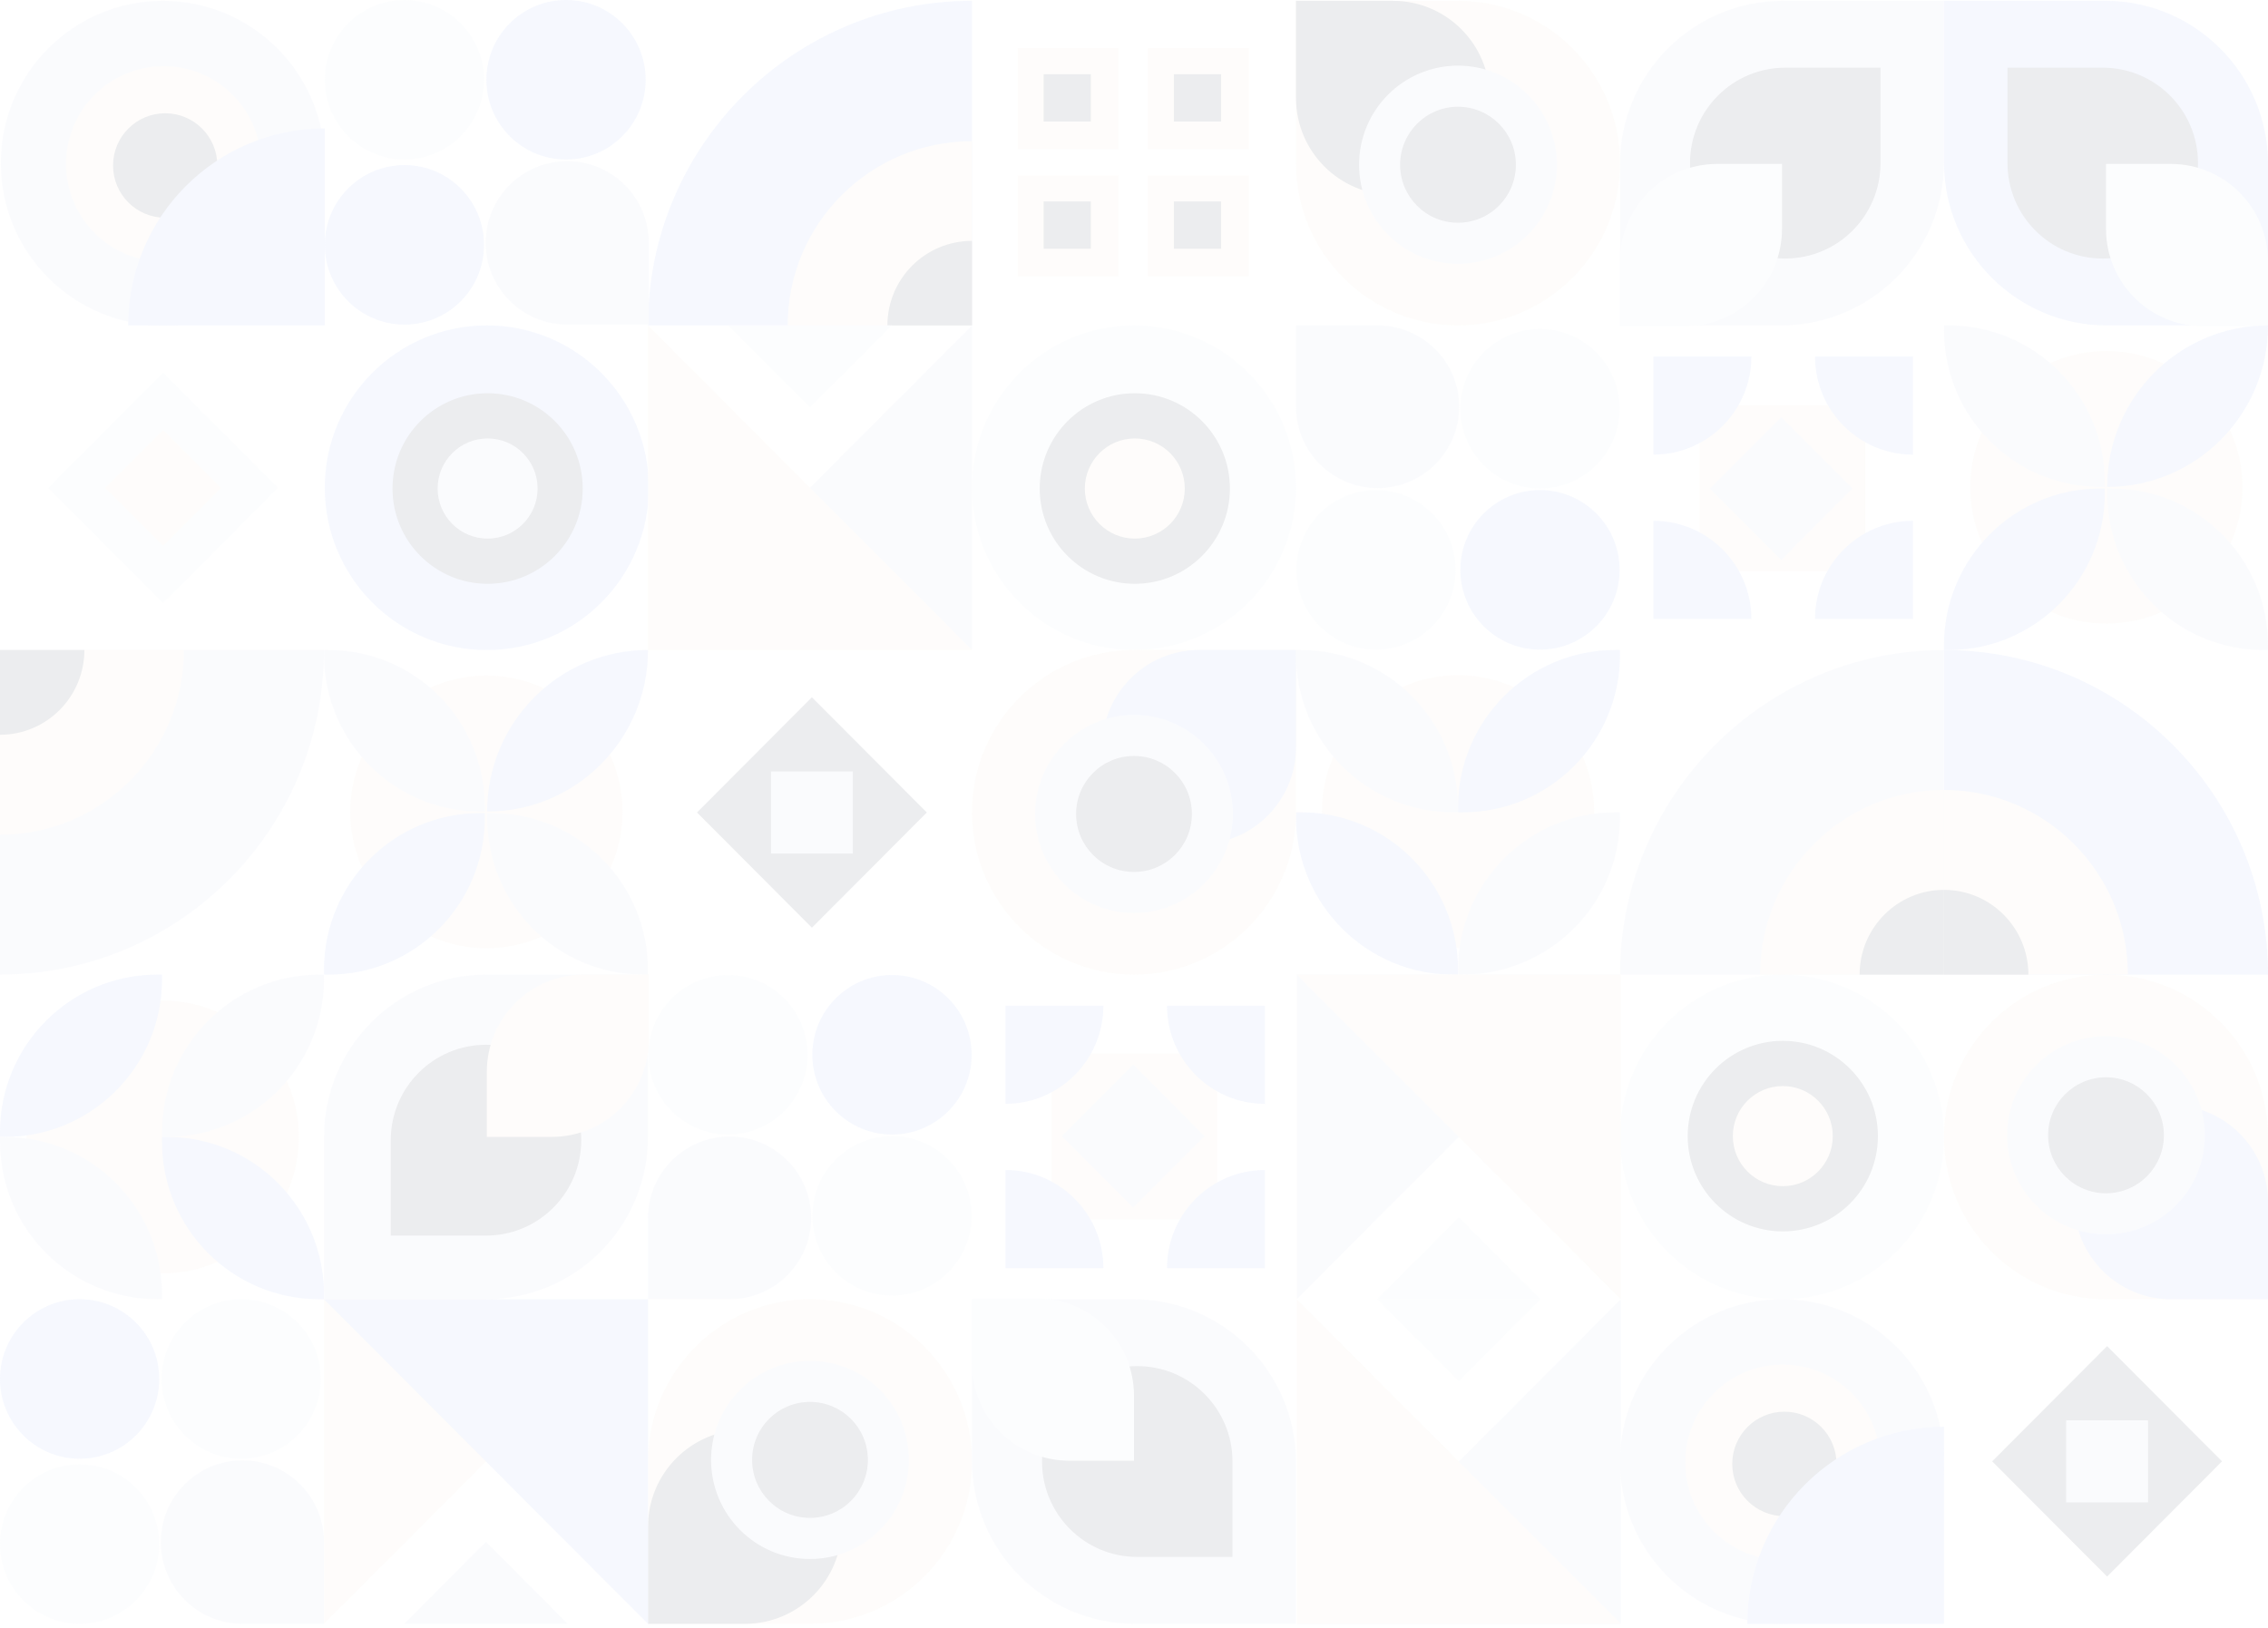 <svg width="376" height="270" viewBox="0 0 376 270" fill="none" xmlns="http://www.w3.org/2000/svg">
<g opacity="0.09">
<path d="M80.706 107.791C95.539 107.791 107.563 95.741 107.563 80.877C107.563 66.013 95.539 53.963 80.706 53.963C65.873 53.963 53.849 66.013 53.849 80.877C53.849 95.741 65.873 107.791 80.706 107.791Z" fill="#97B0F6"/>
<path d="M80.84 96.811C89.547 96.811 96.606 89.737 96.606 81.011C96.606 72.284 89.547 65.21 80.84 65.21C72.132 65.21 65.073 72.284 65.073 81.011C65.073 89.737 72.132 96.811 80.84 96.811Z" fill="#2D374C"/>
<path d="M80.84 89.313C85.415 89.313 89.124 85.596 89.124 81.011C89.124 76.426 85.415 72.709 80.84 72.709C76.264 72.709 72.555 76.426 72.555 81.011C72.555 85.596 76.264 89.313 80.84 89.313Z" fill="#CDD4ED"/>
<path d="M188 107.791C202.833 107.791 214.857 95.741 214.857 80.877C214.857 66.013 202.833 53.963 188 53.963C173.167 53.963 161.143 66.013 161.143 80.877C161.143 95.741 173.167 107.791 188 107.791Z" fill="#DEECF3"/>
<path d="M188.134 96.811C196.842 96.811 203.901 89.737 203.901 81.011C203.901 72.284 196.842 65.21 188.134 65.21C179.426 65.21 172.367 72.284 172.367 81.011C172.367 89.737 179.426 96.811 188.134 96.811Z" fill="#2D374C"/>
<path d="M188.134 89.313C192.709 89.313 196.418 85.596 196.418 81.011C196.418 76.426 192.709 72.709 188.134 72.709C183.559 72.709 179.85 76.426 179.85 81.011C179.85 85.596 183.559 89.313 188.134 89.313Z" fill="#F1E3CF"/>
<path d="M295.428 161.619C310.261 161.619 322.285 173.669 322.285 188.533C322.285 203.398 310.261 215.448 295.428 215.448C280.596 215.448 268.571 203.398 268.571 188.533C268.571 173.669 280.596 161.619 295.428 161.619Z" fill="#DEECF3"/>
<path d="M295.562 172.599C304.27 172.599 311.329 179.673 311.329 188.399C311.329 197.126 304.27 204.2 295.562 204.2C286.854 204.2 279.795 197.126 279.795 188.399C279.795 179.673 286.854 172.599 295.562 172.599Z" fill="#2D374C"/>
<path d="M295.562 180.098C300.137 180.098 303.846 183.815 303.846 188.399C303.846 192.984 300.137 196.701 295.562 196.701C290.987 196.701 287.278 192.984 287.278 188.399C287.278 183.815 290.987 180.098 295.562 180.098Z" fill="#F1E3CF"/>
<path d="M242.11 94.499C242.11 101.804 248.019 107.725 255.307 107.725C262.596 107.725 268.505 101.804 268.505 94.499C268.505 87.195 262.596 81.274 255.307 81.274C248.019 81.274 242.11 87.195 242.11 94.499Z" fill="#97B0F6"/>
<path d="M214.923 94.499C214.923 101.804 220.832 107.725 228.12 107.725C235.409 107.725 241.318 101.804 241.318 94.499C241.318 87.195 235.409 81.274 228.12 81.274C220.832 81.274 214.923 87.195 214.923 94.499Z" fill="#DEECF3"/>
<path d="M242.11 67.784C242.11 75.088 248.019 81.009 255.307 81.009C262.596 81.009 268.505 75.088 268.505 67.784C268.505 60.479 262.596 54.558 255.307 54.558C248.019 54.558 242.11 60.479 242.11 67.784Z" fill="#DEECF3"/>
<path d="M214.857 53.963V67.453C214.857 74.903 220.913 80.943 228.384 80.943C235.856 80.943 241.912 74.903 241.912 67.453C241.912 60.003 235.856 53.963 228.384 53.963H214.857Z" fill="#CDD4ED"/>
<path d="M281.769 67.189H309.22V94.698H281.769V67.189Z" fill="#F1E3CF"/>
<path d="M295.294 69.154L283.46 81.012L295.294 92.871L307.127 81.012L295.294 69.154Z" fill="#CDD4ED"/>
<path d="M317.139 59.121H300.906C300.906 68.105 308.173 75.388 317.139 75.388V59.121Z" fill="#97B0F6"/>
<path d="M317.139 102.633V86.366C308.173 86.366 300.906 93.649 300.906 102.633H317.139Z" fill="#97B0F6"/>
<path d="M274.115 102.633H290.348C290.348 93.649 283.08 86.366 274.115 86.366V102.633Z" fill="#97B0F6"/>
<path d="M274.115 59.121V75.388C283.08 75.388 290.348 68.105 290.348 59.121H274.115Z" fill="#97B0F6"/>
<path d="M349.325 223.227L330.273 242.333L349.325 261.44L368.377 242.333L349.325 223.227Z" fill="#2D374C"/>
<path d="M356.109 235.53H342.541V249.136H356.109V235.53Z" fill="#CDD4ED"/>
<path d="M241.715 53.963C256.547 53.963 268.572 41.913 268.572 27.049C268.572 12.184 256.547 0.135 241.715 0.135H214.857V27.049C214.857 41.913 226.882 53.963 241.715 53.963Z" fill="#F1E3CF"/>
<path d="M230.917 32.323C239.787 32.323 246.978 25.118 246.978 16.229C246.978 7.34 239.787 0.135 230.917 0.135H214.857V16.229C214.857 25.118 222.047 32.323 230.917 32.323Z" fill="#2D374C"/>
<path d="M241.714 43.752C250.77 43.752 258.112 36.395 258.112 27.319C258.112 18.244 250.77 10.887 241.714 10.887C232.658 10.887 225.317 18.244 225.317 27.319C225.317 36.395 232.658 43.752 241.714 43.752Z" fill="#CDD4ED"/>
<path d="M241.714 36.939C247.015 36.939 251.313 32.632 251.313 27.319C251.313 22.006 247.015 17.7 241.714 17.7C236.413 17.7 232.115 22.006 232.115 27.319C232.115 32.632 236.413 36.939 241.714 36.939Z" fill="#2D374C"/>
<path d="M268.572 27.184V53.963L295.294 53.963C310.201 53.963 322.286 41.852 322.286 26.913V0.135L295.564 0.135C280.656 0.135 268.572 12.245 268.572 27.184Z" fill="#CDD4ED"/>
<path d="M280.178 27.049C280.178 35.788 287.248 42.873 295.968 42.873C304.689 42.873 311.759 35.788 311.759 27.049V11.225L295.968 11.225C287.248 11.225 280.178 18.309 280.178 27.049Z" fill="#2D374C"/>
<path d="M268.571 43.333V54.098H279.314C288.214 54.098 295.428 46.868 295.428 37.95V27.184H284.686C275.786 27.184 268.571 34.414 268.571 43.333Z" fill="#DEECF3"/>
<path d="M376 27.184V53.963L349.278 53.963C334.371 53.963 322.286 41.852 322.286 26.913V0.135L349.008 0.135C363.915 0.135 376 12.245 376 27.184Z" fill="#97B0F6"/>
<path d="M364.393 27.049C364.393 35.788 357.323 42.873 348.603 42.873C339.882 42.873 332.812 35.788 332.812 27.049V11.225L348.603 11.225C357.323 11.225 364.393 18.309 364.393 27.049Z" fill="#2D374C"/>
<path d="M376 43.333V54.098H365.257C356.357 54.098 349.143 46.868 349.143 37.95V27.184H359.885C368.785 27.184 376 34.414 376 43.333Z" fill="#DEECF3"/>
<path d="M349.143 161.619C334.31 161.619 322.286 173.669 322.286 188.533C322.286 203.398 334.31 215.448 349.143 215.448H376V188.533C376 173.669 363.976 161.619 349.143 161.619Z" fill="#F1E3CF"/>
<path d="M359.939 183.259C351.07 183.259 343.879 190.465 343.879 199.353C343.879 208.242 351.07 215.448 359.939 215.448H376V199.353C376 190.465 368.809 183.259 359.939 183.259Z" fill="#97B0F6"/>
<path d="M349.143 171.831C340.086 171.831 332.745 179.188 332.745 188.263C332.745 197.338 340.086 204.696 349.143 204.696C358.199 204.696 365.54 197.338 365.54 188.263C365.54 179.188 358.199 171.831 349.143 171.831Z" fill="#CDD4ED"/>
<path d="M349.143 178.644C343.841 178.644 339.544 182.95 339.544 188.263C339.544 193.576 343.841 197.882 349.143 197.882C354.444 197.882 358.742 193.576 358.742 188.263C358.742 182.95 354.444 178.644 349.143 178.644Z" fill="#2D374C"/>
<path d="M80.637 157.244C93.101 157.244 103.205 147.123 103.205 134.639C103.205 122.154 93.101 112.034 80.637 112.034C68.173 112.034 58.069 122.154 58.069 134.639C58.069 147.123 68.173 157.244 80.637 157.244Z" fill="#F1E3CF"/>
<path d="M107.429 107.791C107.429 122.582 95.493 134.573 80.769 134.573C80.769 119.782 92.705 107.791 107.429 107.791Z" fill="#97B0F6"/>
<path d="M80.374 133.792V134.573H79.597C65.302 134.573 53.714 122.931 53.714 108.571V107.791H54.491C68.785 107.791 80.374 119.432 80.374 133.792Z" fill="#CDD4ED"/>
<path d="M79.597 134.838H80.374V135.618C80.374 149.978 68.785 161.619 54.491 161.619H53.714V160.839C53.714 146.479 65.302 134.838 79.597 134.838Z" fill="#97B0F6"/>
<path d="M107.428 160.839V161.619H106.652C92.357 161.619 80.769 149.978 80.769 135.618V134.838H81.546C95.84 134.838 107.428 146.479 107.428 160.839Z" fill="#CDD4ED"/>
<path d="M241.722 157.194C254.186 157.194 264.29 147.069 264.29 134.578C264.29 122.088 254.186 111.963 241.722 111.963C229.258 111.963 219.154 122.088 219.154 134.578C219.154 147.069 229.258 157.194 241.722 157.194Z" fill="#F1E3CF"/>
<path d="M240.932 161.619C226.531 161.619 214.857 149.92 214.857 135.489V134.705H215.639C230.04 134.705 241.714 146.404 241.714 160.835V161.619H240.932Z" fill="#97B0F6"/>
<path d="M267.789 134.705H268.571V135.489C268.571 149.92 256.897 161.619 242.496 161.619H241.714V160.835C241.714 146.404 253.388 134.705 267.789 134.705Z" fill="#CDD4ED"/>
<path d="M242.496 134.705H241.714V133.921C241.714 119.49 253.388 107.791 267.789 107.791H268.571V108.575C268.571 123.006 256.897 134.705 242.496 134.705Z" fill="#97B0F6"/>
<path d="M215.64 107.791C230.04 107.791 241.715 119.49 241.715 133.921V134.705H240.932C226.532 134.705 214.857 123.006 214.857 108.575V107.791H215.64Z" fill="#CDD4ED"/>
<path d="M4.416 188.541C4.416 201.032 14.52 211.157 26.984 211.157C39.447 211.157 49.551 201.032 49.551 188.541C49.551 176.051 39.447 165.926 26.984 165.926C14.52 165.926 4.416 176.051 4.416 188.541Z" fill="#F1E3CF"/>
<path d="M8.96454e-05 187.75C8.96454e-05 173.318 11.674 161.619 26.075 161.619H26.857V162.403C26.857 176.835 15.183 188.533 0.782 188.533H8.96454e-05V187.75Z" fill="#97B0F6"/>
<path d="M26.857 214.664V215.448H26.075C11.674 215.448 8.96454e-05 203.749 8.96454e-05 189.317V188.534H0.782C15.183 188.534 26.857 200.232 26.857 214.664Z" fill="#CDD4ED"/>
<path d="M26.857 189.317V188.534H27.64C42.04 188.534 53.714 200.232 53.714 214.664V215.448H52.932C38.531 215.448 26.857 203.749 26.857 189.317Z" fill="#97B0F6"/>
<path d="M53.714 162.403C53.714 176.835 42.04 188.534 27.639 188.534H26.857V187.75C26.857 173.318 38.531 161.619 52.932 161.619H53.714V162.403Z" fill="#CDD4ED"/>
<path d="M161.143 0.135V53.963H107.429C107.429 24.234 131.477 0.135 161.143 0.135Z" fill="#97B0F6"/>
<path d="M161.143 23.412V53.963H130.582C130.582 37.09 144.264 23.412 161.143 23.412Z" fill="#F1E3CF"/>
<path d="M161.143 39.944V53.963H147.119C147.119 46.22 153.398 39.944 161.143 39.944Z" fill="#2D374C"/>
<path d="M376 161.619H322.286V107.791C351.951 107.791 376 131.891 376 161.619Z" fill="#97B0F6"/>
<path d="M352.772 161.619H322.286V130.993C339.123 130.993 352.772 144.705 352.772 161.619Z" fill="#F1E3CF"/>
<path d="M336.275 161.619H322.286V147.566C330.012 147.566 336.275 153.858 336.275 161.619Z" fill="#2D374C"/>
<path d="M0 161.619L0 107.791H53.714C53.714 137.52 29.666 161.619 0 161.619Z" fill="#CDD4ED"/>
<path d="M-9.91821e-05 138.418L-9.91821e-05 107.791H30.486C30.486 124.706 16.837 138.418 -9.91821e-05 138.418Z" fill="#F1E3CF"/>
<path d="M5.72205e-05 121.845L5.72205e-05 107.791H13.989C13.989 115.553 7.726 121.845 5.72205e-05 121.845Z" fill="#2D374C"/>
<path d="M322.285 107.791V161.619H268.571C268.571 131.891 292.62 107.791 322.285 107.791Z" fill="#CDD4ED"/>
<path d="M322.286 130.993V161.619H291.799C291.799 144.705 305.449 130.993 322.286 130.993Z" fill="#F1E3CF"/>
<path d="M322.286 147.566V161.619H308.296C308.296 153.858 314.56 147.566 322.286 147.566Z" fill="#2D374C"/>
<path d="M26.991 0.134C41.824 0.134 53.848 12.184 53.848 27.049C53.848 41.913 41.824 53.963 26.991 53.963C12.159 53.963 0.134 41.913 0.134 27.049C0.134 12.184 12.159 0.134 26.991 0.134Z" fill="#CDD4ED"/>
<path d="M27.124 10.98C36.053 10.98 43.291 18.233 43.291 27.181C43.291 36.129 36.053 43.382 27.124 43.382C18.195 43.382 10.957 36.129 10.957 27.181C10.957 18.233 18.195 10.98 27.124 10.98Z" fill="#F1E3CF"/>
<path d="M27.388 18.783C32.162 18.783 36.032 22.661 36.032 27.445C36.032 32.23 32.162 36.108 27.388 36.108C22.614 36.108 18.743 32.23 18.743 27.445C18.743 22.661 22.614 18.783 27.388 18.783Z" fill="#2D374C"/>
<path d="M53.849 21.296L53.849 53.963L21.251 53.963C21.251 35.921 35.846 21.296 53.849 21.296Z" fill="#97B0F6"/>
<path d="M295.428 215.448C310.261 215.448 322.285 227.497 322.285 242.362C322.285 257.226 310.261 269.276 295.428 269.276C280.596 269.276 268.571 257.226 268.571 242.362C268.571 227.497 280.596 215.448 295.428 215.448Z" fill="#CDD4ED"/>
<path d="M295.561 226.293C304.489 226.293 311.728 233.546 311.728 242.494C311.728 251.442 304.489 258.695 295.561 258.695C286.632 258.695 279.394 251.442 279.394 242.494C279.394 233.546 286.632 226.293 295.561 226.293Z" fill="#F1E3CF"/>
<path d="M295.824 234.096C300.599 234.096 304.469 237.974 304.469 242.758C304.469 247.543 300.599 251.421 295.824 251.421C291.05 251.421 287.18 247.543 287.18 242.758C287.18 237.974 291.05 234.096 295.824 234.096Z" fill="#2D374C"/>
<path d="M322.286 236.609V269.276H289.688C289.688 251.234 304.282 236.609 322.286 236.609Z" fill="#97B0F6"/>
<path d="M67.047 26.451C59.758 26.451 53.849 20.53 53.849 13.226C53.849 5.921 59.758 -4.57764e-05 67.047 -4.57764e-05C74.336 -4.57764e-05 80.244 5.921 80.244 13.226C80.244 20.53 74.336 26.451 67.047 26.451Z" fill="#DEECF3"/>
<path d="M67.047 53.828C59.758 53.828 53.849 47.907 53.849 40.603C53.849 33.298 59.758 27.377 67.047 27.377C74.336 27.377 80.244 33.298 80.244 40.603C80.244 47.907 74.336 53.828 67.047 53.828Z" fill="#97B0F6"/>
<path d="M93.838 26.451C86.549 26.451 80.64 20.53 80.64 13.226C80.64 5.921 86.549 -4.57764e-05 93.838 -4.57764e-05C101.127 -4.57764e-05 107.035 5.921 107.035 13.226C107.035 20.53 101.127 26.451 93.838 26.451Z" fill="#97B0F6"/>
<path d="M107.563 53.828H94.036C86.565 53.828 80.508 47.759 80.508 40.272C80.508 32.785 86.565 26.716 94.036 26.716C101.507 26.716 107.563 32.785 107.563 40.272V53.828Z" fill="#CDD4ED"/>
<path d="M134.682 174.911C134.682 167.607 140.591 161.685 147.879 161.685C155.168 161.685 161.077 167.607 161.077 174.911C161.077 182.215 155.168 188.137 147.879 188.137C140.591 188.137 134.682 182.215 134.682 174.911Z" fill="#97B0F6"/>
<path d="M107.495 174.911C107.495 167.607 113.403 161.685 120.692 161.685C127.981 161.685 133.89 167.607 133.89 174.911C133.89 182.215 127.981 188.137 120.692 188.137C113.403 188.137 107.495 182.215 107.495 174.911Z" fill="#DEECF3"/>
<path d="M134.682 201.627C134.682 194.323 140.591 188.401 147.879 188.401C155.168 188.401 161.077 194.323 161.077 201.627C161.077 208.931 155.168 214.852 147.879 214.852C140.591 214.852 134.682 208.931 134.682 201.627Z" fill="#DEECF3"/>
<path d="M107.429 215.448V201.957C107.429 194.507 113.485 188.467 120.956 188.467C128.427 188.467 134.484 194.507 134.484 201.957C134.484 209.408 128.427 215.448 120.956 215.448H107.429Z" fill="#CDD4ED"/>
<path d="M13.198 241.899C5.909 241.899 8.96454e-05 235.977 8.96454e-05 228.673C8.96454e-05 221.369 5.909 215.448 13.198 215.448C20.486 215.448 26.395 221.369 26.395 228.673C26.395 235.977 20.486 241.899 13.198 241.899Z" fill="#97B0F6"/>
<path d="M13.198 269.276C5.909 269.276 8.96454e-05 263.354 8.96454e-05 256.05C8.96454e-05 248.746 5.909 242.824 13.198 242.824C20.486 242.824 26.395 248.746 26.395 256.05C26.395 263.354 20.486 269.276 13.198 269.276Z" fill="#DEECF3"/>
<path d="M39.989 241.899C32.7 241.899 26.791 235.977 26.791 228.673C26.791 221.369 32.7 215.448 39.989 215.448C47.278 215.448 53.187 221.369 53.187 228.673C53.187 235.977 47.278 241.899 39.989 241.899Z" fill="#DEECF3"/>
<path d="M53.714 269.276H40.187C32.716 269.276 26.659 263.206 26.659 255.719C26.659 248.233 32.716 242.163 40.187 242.163C47.658 242.163 53.714 248.233 53.714 255.719V269.276Z" fill="#CDD4ED"/>
<path d="M174.341 202.222H201.792V174.713H174.341V202.222Z" fill="#F1E3CF"/>
<path d="M187.865 200.257L176.032 188.398L187.865 176.54L199.699 188.398L187.865 200.257Z" fill="#CDD4ED"/>
<path d="M209.71 210.29H193.477C193.477 201.305 200.745 194.022 209.71 194.022V210.29Z" fill="#97B0F6"/>
<path d="M209.71 166.777V183.045C200.745 183.045 193.477 175.761 193.477 166.777H209.71Z" fill="#97B0F6"/>
<path d="M166.686 166.777H182.919C182.919 175.761 175.651 183.045 166.686 183.045V166.777Z" fill="#97B0F6"/>
<path d="M166.686 210.289V194.022C175.651 194.022 182.919 201.305 182.919 210.289H166.686Z" fill="#97B0F6"/>
<path d="M27.041 100.012L7.988 80.906L27.041 61.799L46.093 80.906L27.041 100.012Z" fill="#DEECF3"/>
<path d="M27.041 90.526L17.447 80.906L27.041 71.285L36.634 80.906L27.041 90.526Z" fill="#F1E3CF"/>
<path d="M168.7 24.75L185.436 24.75V7.979L168.7 7.979V24.75Z" fill="#F1E3CF"/>
<path d="M168.7 45.848H185.436V29.077L168.7 29.077V45.848Z" fill="#F1E3CF"/>
<path d="M190.294 24.75L207.03 24.75V7.979L190.294 7.979V24.75Z" fill="#F1E3CF"/>
<path d="M190.294 45.848H207.029V29.077L190.294 29.077V45.848Z" fill="#F1E3CF"/>
<path d="M173.019 20.151H180.847V12.307H173.019V20.151Z" fill="#2D374C"/>
<path d="M173.019 41.25H180.847V33.405H173.019V41.25Z" fill="#2D374C"/>
<path d="M194.613 20.151H202.441V12.307H194.613V20.151Z" fill="#2D374C"/>
<path d="M194.613 41.25H202.441V33.405H194.613V41.25Z" fill="#2D374C"/>
<path d="M134.603 153.84L115.551 134.734L134.603 115.627L153.655 134.734L134.603 153.84Z" fill="#2D374C"/>
<path d="M141.386 141.536H127.819V127.931H141.386V141.536Z" fill="#CDD4ED"/>
<path d="M134.286 215.448C149.119 215.448 161.143 227.497 161.143 242.362C161.143 257.226 149.119 269.276 134.286 269.276H107.429L107.429 242.362C107.429 227.497 119.453 215.448 134.286 215.448Z" fill="#F1E3CF"/>
<path d="M123.489 237.087C132.359 237.087 139.549 244.293 139.549 253.181C139.549 262.07 132.359 269.276 123.489 269.276H107.429L107.429 253.181C107.429 244.293 114.619 237.087 123.489 237.087Z" fill="#2D374C"/>
<path d="M134.286 225.659C143.342 225.659 150.684 233.016 150.684 242.091C150.684 251.167 143.342 258.524 134.286 258.524C125.23 258.524 117.888 251.167 117.888 242.091C117.888 233.016 125.23 225.659 134.286 225.659Z" fill="#CDD4ED"/>
<path d="M134.286 232.472C139.587 232.472 143.885 236.778 143.885 242.091C143.885 247.404 139.587 251.711 134.286 251.711C128.984 251.711 124.687 247.404 124.687 242.091C124.687 236.778 128.984 232.472 134.286 232.472Z" fill="#2D374C"/>
<path d="M80.571 161.619H107.429V188.533C107.429 203.398 95.404 215.448 80.571 215.448H53.714L53.714 188.533C53.714 173.669 65.739 161.619 80.571 161.619Z" fill="#CDD4ED"/>
<path d="M80.571 173.251C89.292 173.251 96.362 180.335 96.362 189.074C96.362 197.814 89.292 204.898 80.571 204.898H64.781L64.781 189.074C64.781 180.335 71.851 173.251 80.571 173.251Z" fill="#2D374C"/>
<path d="M96.821 161.619H107.563V172.385C107.563 181.304 100.349 188.533 91.449 188.533H80.706V177.768C80.706 168.849 87.921 161.619 96.821 161.619Z" fill="#F1E3CF"/>
<path d="M161.144 242.226V215.447H187.866C202.773 215.447 214.858 227.558 214.858 242.497V269.276H188.136C173.228 269.276 161.144 257.165 161.144 242.226Z" fill="#CDD4ED"/>
<path d="M172.75 242.362C172.75 233.622 179.819 226.538 188.54 226.538C197.261 226.538 204.33 233.622 204.33 242.362V258.185H188.54C179.819 258.185 172.75 251.101 172.75 242.362Z" fill="#2D374C"/>
<path d="M161.143 226.078V215.312H171.886C180.786 215.312 188 222.542 188 231.461V242.226H177.257C168.358 242.226 161.143 234.996 161.143 226.078Z" fill="#DEECF3"/>
<path d="M188 161.619C173.167 161.619 161.143 149.57 161.143 134.705C161.143 119.841 173.167 107.791 188 107.791H214.857V134.705C214.857 149.57 202.833 161.619 188 161.619Z" fill="#F1E3CF"/>
<path d="M198.796 139.98C189.927 139.98 182.736 132.774 182.736 123.886C182.736 114.997 189.927 107.791 198.796 107.791H214.857V123.886C214.857 132.774 207.666 139.98 198.796 139.98Z" fill="#97B0F6"/>
<path d="M188 151.408C178.944 151.408 171.602 144.051 171.602 134.976C171.602 125.9 178.944 118.543 188 118.543C197.056 118.543 204.398 125.9 204.398 134.976C204.398 144.051 197.056 151.408 188 151.408Z" fill="#CDD4ED"/>
<path d="M188 144.595C182.699 144.595 178.401 140.288 178.401 134.976C178.401 129.663 182.699 125.356 188 125.356C193.301 125.356 197.599 129.663 197.599 134.976C197.599 140.288 193.301 144.595 188 144.595Z" fill="#2D374C"/>
<path d="M349.209 103.416C361.673 103.416 371.777 93.295 371.777 80.811C371.777 68.326 361.673 58.205 349.209 58.205C336.745 58.205 326.641 68.326 326.641 80.811C326.641 93.295 336.745 103.416 349.209 103.416Z" fill="#F1E3CF"/>
<path d="M376 53.963C376 68.754 364.065 80.744 349.341 80.744C349.341 65.953 361.277 53.963 376 53.963Z" fill="#97B0F6"/>
<path d="M348.945 79.964V80.744H348.168C333.874 80.744 322.286 69.103 322.286 54.743V53.963H323.062C337.357 53.963 348.945 65.604 348.945 79.964Z" fill="#CDD4ED"/>
<path d="M348.169 81.01H348.945V81.79C348.945 96.15 337.357 107.791 323.062 107.791H322.286V107.011C322.286 92.651 333.874 81.01 348.169 81.01Z" fill="#97B0F6"/>
<path d="M376 107.011V107.791H375.224C360.929 107.791 349.341 96.15 349.341 81.79V81.01H350.117C364.412 81.01 376 92.651 376 107.011Z" fill="#CDD4ED"/>
<path d="M120.723 53.963H147.849L134.286 67.555L120.723 53.963Z" fill="#DEECF3"/>
<path d="M161.143 53.963V107.791H107.429L161.143 53.963Z" fill="#CDD4ED"/>
<path d="M107.429 53.963L161.143 107.791H107.429V53.963Z" fill="#F1E3CF"/>
<path d="M94.134 269.276H67.008L80.571 255.684L94.134 269.276Z" fill="#CDD4ED"/>
<path d="M53.714 269.276L53.714 215.448H107.429L53.714 269.276Z" fill="#F1E3CF"/>
<path d="M107.429 269.276L53.714 215.448H107.429V269.276Z" fill="#97B0F6"/>
<path d="M255.411 215.448H228.286L241.849 201.856L255.411 215.448Z" fill="#DEECF3"/>
<path d="M214.991 215.448V161.619H268.706L214.991 215.448Z" fill="#CDD4ED"/>
<path d="M268.706 215.448L214.991 161.619H268.706V215.448Z" fill="#F1E3CF"/>
<path d="M228.286 215.448H255.411L241.848 229.039L228.286 215.448Z" fill="#DEECF3"/>
<path d="M268.706 215.448V269.276H214.991L268.706 215.448Z" fill="#CDD4ED"/>
<path d="M214.991 215.448L268.706 269.276H214.991V215.448Z" fill="#F1E3CF"/>
</g>
</svg>
